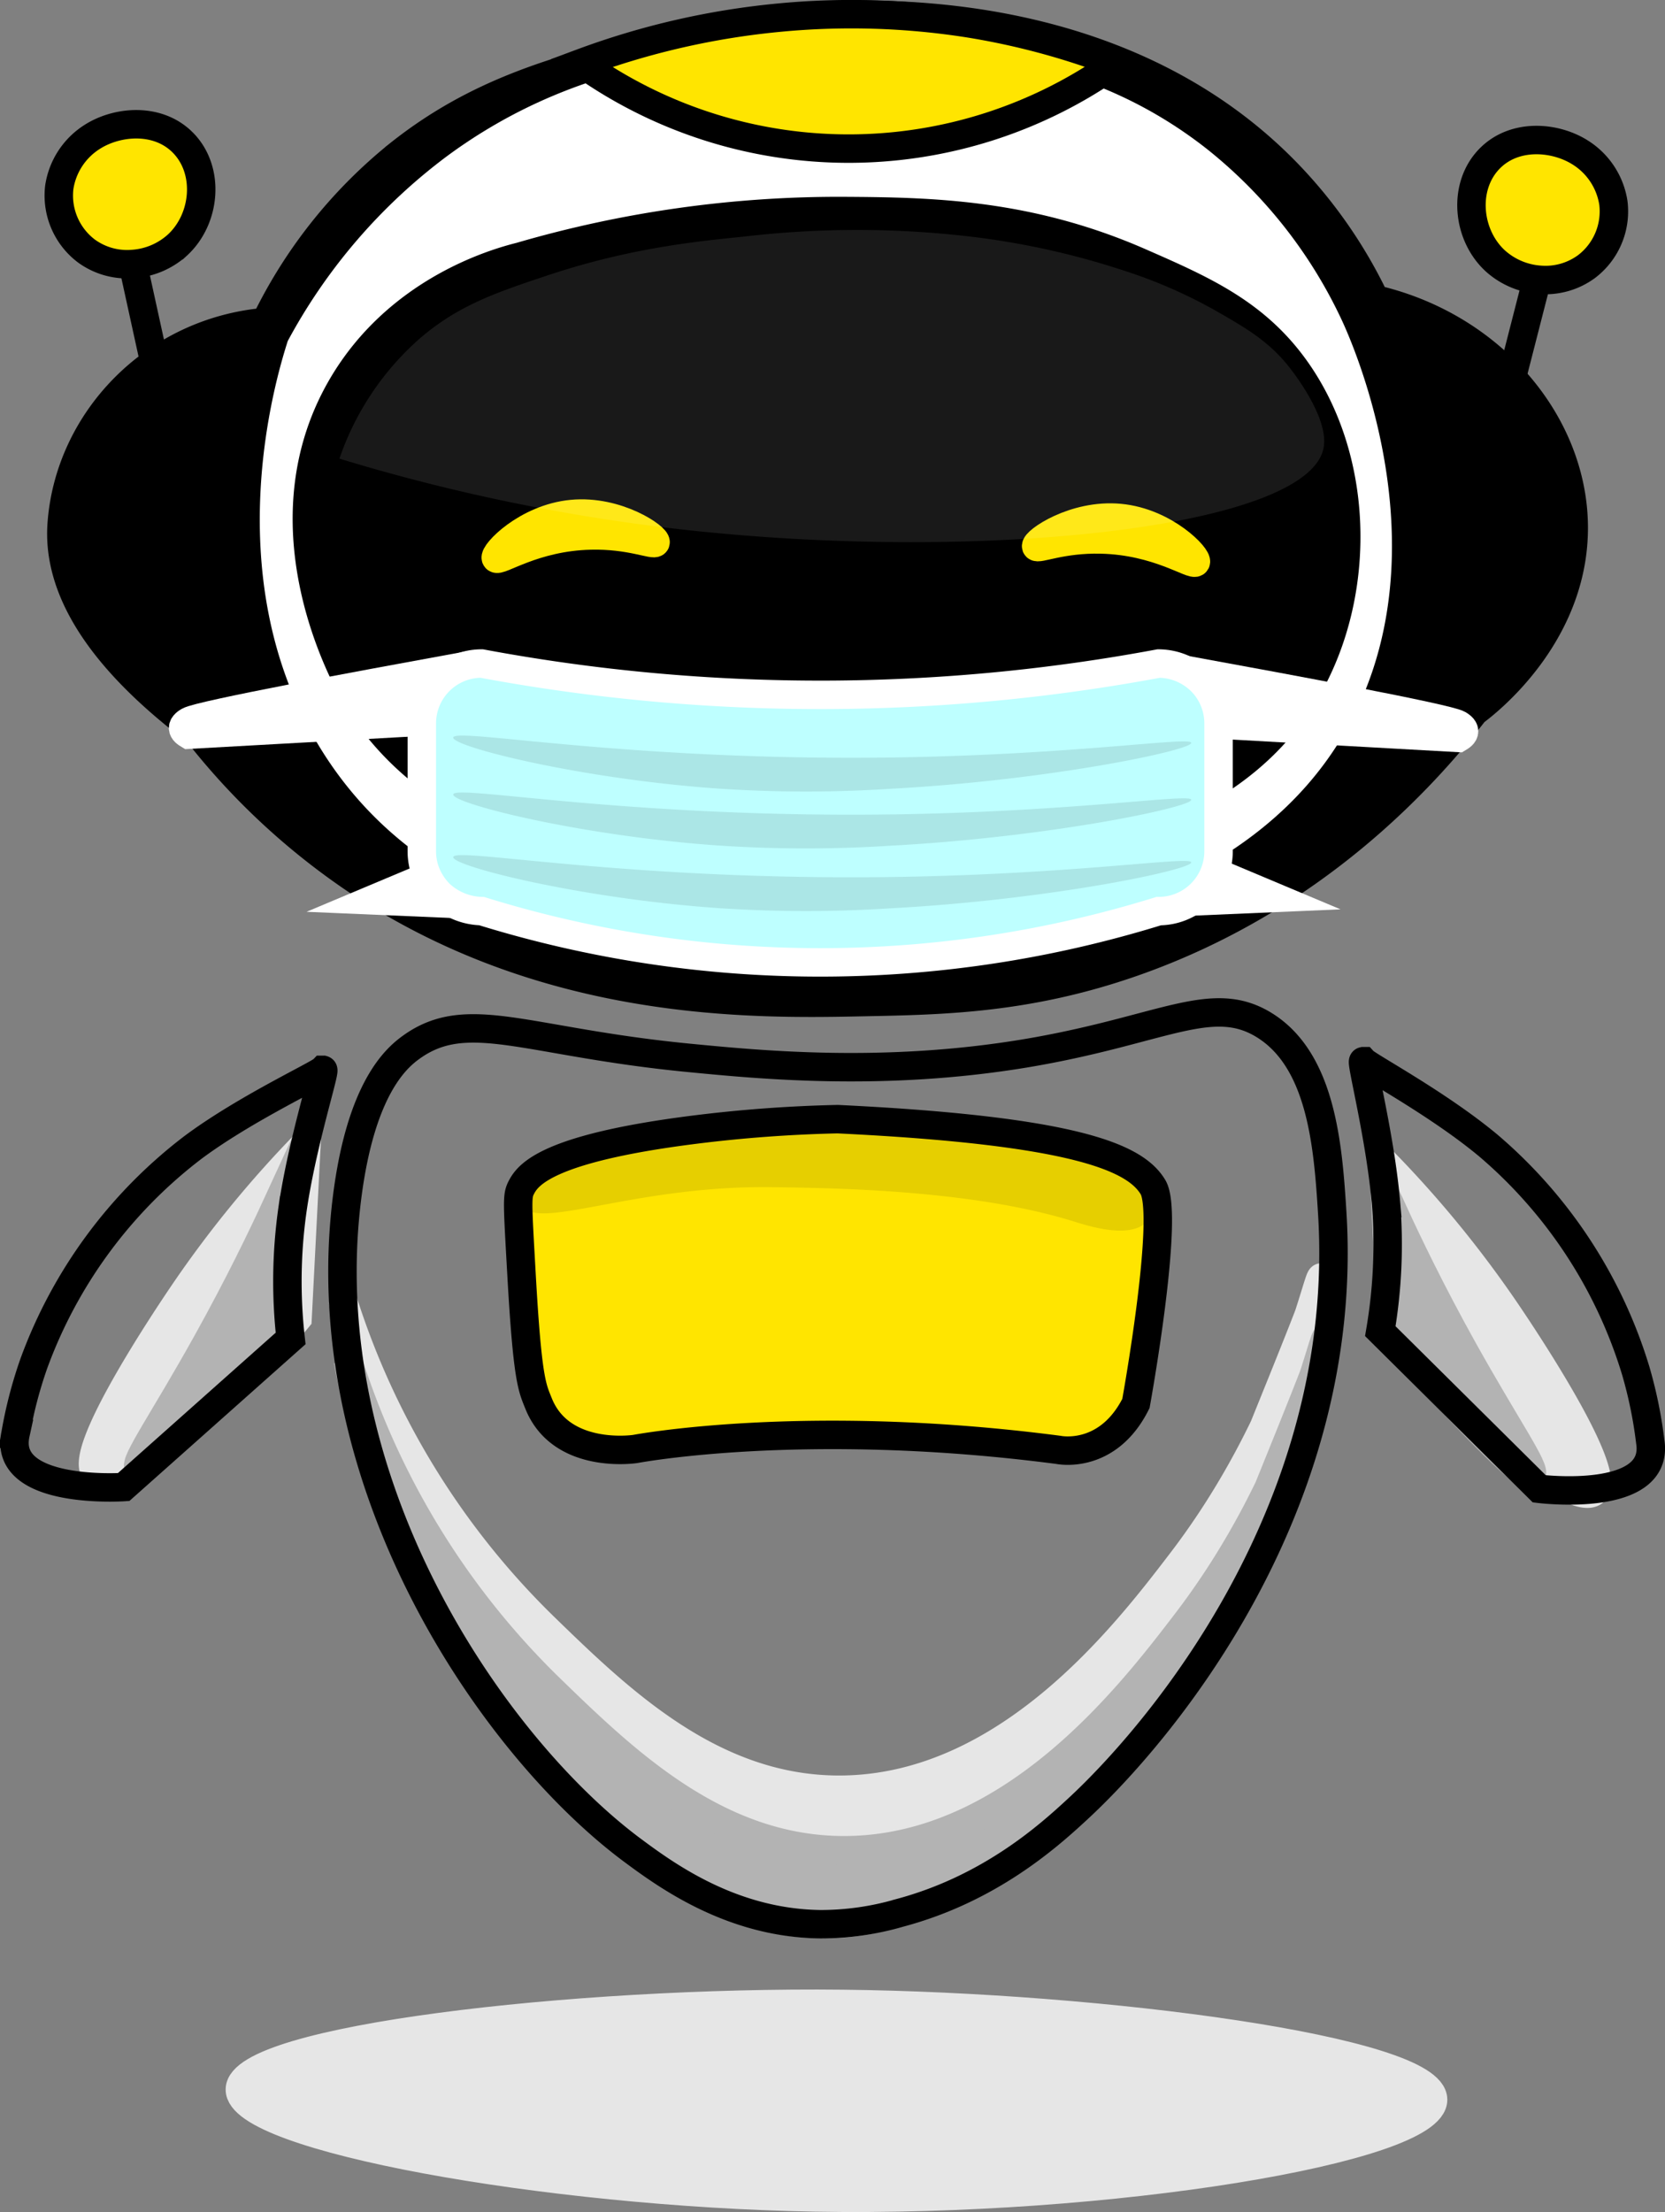 <svg id="Layer_2" data-name="Layer 2" xmlns="http://www.w3.org/2000/svg" viewBox="0 0 292.65 388.64"><rect x="0" y="0" width="292.65" height="388.64" fill="#808080" stroke="none"/><defs><style>.cls-1,.cls-5,.cls-6{stroke:#000;}.cls-1,.cls-10,.cls-11,.cls-3,.cls-4,.cls-5,.cls-6,.cls-7{stroke-miterlimit:10;stroke-width:5px;}.cls-10,.cls-2,.cls-8{fill:#fff;}.cls-3{fill:#e6e6e6;stroke:#e6e6e6;}.cls-4{fill:#b3b3b3;stroke:#b3b3b3;}.cls-5{fill:none;}.cls-6,.cls-7{fill:#ffe500;}.cls-7{stroke:#ffe500;}.cls-8,.cls-9{opacity:0.1;}.cls-10,.cls-11{stroke:#fff;}.cls-11{fill:#beffff;}</style></defs><path class="cls-1" d="M206,147c-16.65-.32-29.15,3.05-40.25,6-14.7,3.9-28.48,7.56-42.25,18.5A85.82,85.82,0,0,0,100,201c-19.77,1.72-34.56,17.45-35.82,35.56C63.47,246.79,69.37,259,88,273a122.08,122.08,0,0,0,27.12,25.47c33.94,23.16,70.83,22.42,90.38,22,13.74-.27,28.63-.57,47-7,31.81-11.13,51.15-32.61,60-44,1.88-1.38,17.45-13.25,17.45-32.32C329.94,219,315.71,201.8,295,197a83.85,83.85,0,0,0-14.88-21.62C254,147.92,216.64,147.2,206,147Z" transform="translate(-53.34 -144.42)"/><path class="cls-2" d="M103.92,204.33c-2.08,6.49-12.86,42.13,6.17,72.26,21.76,34.43,65.46,34.76,85.46,34.91,12,.09,76.94.58,96.85-43.64,13.65-30.31-1.75-64.09-3.32-67.41a83.73,83.73,0,0,0-23.26-29.58c-23.25-18.5-49.55-18.08-67.69-17.79-15.81.25-41.64.66-66.2,18.76A99.09,99.09,0,0,0,103.92,204.33Z" transform="translate(-53.34 -144.42)"/><path class="cls-1" d="M201.72,181.5a199.94,199.94,0,0,0-56.93,8c-4,1-21.46,5.83-31.38,22.86-15,25.78,2.14,53.91,2.92,55.14,10.06,15.9,25.78,21.56,35.33,25,11.36,4.09,20.2,4.46,36.32,5,20.62.69,34.34,1.15,51-4,16-4.94,35.3-10.89,45.15-30,8.49-16.46,7.88-38.63-2.94-54-7.1-10.08-16.44-14.16-27.49-19C234,181.87,216.76,181.59,201.72,181.5Z" transform="translate(-53.34 -144.42)"/><path class="cls-3" d="M113.59,372.87c3.17,16.84,11.38,45.43,35,70,12.9,13.43,28.22,29.37,49.28,29,29.7-.51,55.13-33.16,59.07-38.27,0,0,1.07-1.38,2.05-2.73a82.08,82.08,0,0,0,8.6-16c7.22-18.39,18.7-45.73,18-46s-5.53,25.05-24.63,50c-9.76,12.76-30.63,40-60.13,40-22.45,0-38.73-15.85-52.25-29A138.48,138.48,0,0,1,113.59,372.87Z" transform="translate(-53.34 -144.42)"/><path class="cls-4" d="M114.5,383.5c3.17,16.83,11.38,45.42,35,70,12.9,13.42,28.22,29.36,49.28,29,29.7-.51,55.13-33.16,59.07-38.28,0,0,1.07-1.38,2-2.72a82.38,82.38,0,0,0,8.6-16c7.21-18.39,18.7-45.73,18-46s-5.53,25.05-24.63,50c-9.76,12.75-30.64,40-60.13,40-22.45,0-38.74-15.86-52.25-29A138.54,138.54,0,0,1,114.5,383.5Z" transform="translate(-53.34 -144.42)"/><path class="cls-5" d="M197.5,482.5c-15.48-.21-26.87-8.45-33-13C140,451.28,108,405,114.35,354.77c2.39-18.82,8.41-24.27,11.15-26.27,9.95-7.28,20.17-1,49,1.79,12.6,1.22,34.19,3.32,59-.79,24-4,32.72-10.69,42-5,10.13,6.21,11.27,21.31,12,33,3.26,52-30.44,91.64-45,105-5,4.61-15.29,13.81-31,18A49.62,49.62,0,0,1,197.5,482.5Z" transform="translate(-53.34 -144.42)"/><path class="cls-3" d="M296.5,348.5a192.82,192.82,0,0,1,22,27c1.94,2.88,18.73,27.77,15,31-3,2.61-18.67-9.56-28.42-19.38-3-3-5.33-5.71-7-7.74Z" transform="translate(-53.34 -144.42)"/><path class="cls-4" d="M298.2,357.24c2.61,5.69,6.7,14.2,12.3,24.26,7.48,13.44,13,21.25,12,22-1.19.92-11.16-9.75-17-16-2.93-3.14-5.32-5.82-7-7.74Z" transform="translate(-53.34 -144.42)"/><path class="cls-5" d="M323.89,406s21.21,2.65,19.51-8.27a77.81,77.81,0,0,0-2.56-12.5A83.92,83.92,0,0,0,315,345.74c-8.7-7.28-21.15-13.94-22-14.87,0,0,0,0-.05,0-.44.1,3,13.34,4,24.93a90.37,90.37,0,0,1-1,22.5Z" transform="translate(-53.34 -144.42)"/><path class="cls-3" d="M107.22,345.18a193.42,193.42,0,0,0-22,27c-1.94,2.88-18.73,27.77-15,31,3,2.62,18.67-9.55,28.42-19.38,3-3,5.33-5.71,7-7.74Z" transform="translate(-53.34 -144.42)"/><path class="cls-4" d="M102.05,356c-2.62,5.69-6.71,14.19-12.31,24.25-7.47,13.45-13,21.26-12,22,1.2.92,11.16-9.74,17-16,2.93-3.13,5.32-5.81,7-7.74Q101.89,367.26,102.05,356Z" transform="translate(-53.34 -144.42)"/><path class="cls-5" d="M75.07,405.69s-21.36,1.45-19-9.35A76.62,76.62,0,0,1,59.28,384a83.89,83.89,0,0,1,28-38c9.11-6.78,21.9-12.71,22.79-13.61l.06,0c.45.13-3.77,13.15-5.4,24.67a89.64,89.64,0,0,0-.31,22.52Z" transform="translate(-53.34 -144.42)"/><path class="cls-6" d="M155.5,155.5a136.35,136.35,0,0,1,35-8,133.27,133.27,0,0,1,33,1,128.84,128.84,0,0,1,26,7,81,81,0,0,1-94,0Z" transform="translate(-53.34 -144.42)"/><path class="cls-7" d="M140.5,242.5c-.46-.83,5.34-7,13.36-7.77s15,4.17,14.7,5c-.2.61-4.48-1.4-11.41-1.23C147.11,238.72,140.94,243.31,140.5,242.5Z" transform="translate(-53.34 -144.42)"/><path class="cls-7" d="M263.52,243.19c.45-.83-5.34-7-13.36-7.76s-15,4.17-14.7,5c.2.61,4.48-1.4,11.4-1.23C256.91,239.42,263.08,244,263.52,243.19Z" transform="translate(-53.34 -144.42)"/><path class="cls-6" d="M68.5,188.5a12.22,12.22,0,0,1-4.74-11.18,12.72,12.72,0,0,1,5.74-8.82c4.43-2.85,11.6-3.47,16,1,4.8,4.87,4,13.43-1,18a13,13,0,0,1-7.8,3.3A12.15,12.15,0,0,1,68.5,188.5Z" transform="translate(-53.34 -144.42)"/><path class="cls-6" d="M332.18,191.27a12.18,12.18,0,0,0,4.74-11.18,12.72,12.72,0,0,0-5.74-8.82c-4.43-2.85-11.59-3.47-16,1-4.8,4.87-4,13.43,1,18a13.06,13.06,0,0,0,7.81,3.31A12.18,12.18,0,0,0,332.18,191.27Z" transform="translate(-53.34 -144.42)"/><path class="cls-6" d="M200.57,341.05a244.26,244.26,0,0,0-25.16,1.85c-25.81,3.25-29.24,7.87-30.41,10.1-.81,1.53-.73,2.28,0,15.25,1.05,18.69,1.88,19.95,3,22.75,4,10,17,8,17,8s29.78-5.67,74.39.16c0,0,8.61,1.84,13.61-8.16,0,0,6-33,3-38S243.14,343.1,200.57,341.05Z" transform="translate(-53.34 -144.42)"/><path class="cls-6" d="M275.5,118.5" transform="translate(-53.34 -144.42)"/><line class="cls-6" x1="23.35" y1="46.38" x2="27.14" y2="63.69"/><path class="cls-6" d="M323.5,193.5q-2.21,8.63-4.42,17.25" transform="translate(-53.34 -144.42)"/><path class="cls-1" d="M500.5,164.5" transform="translate(-53.34 -144.42)"/><path class="cls-4" d="M508.5,223.5" transform="translate(-53.34 -144.42)"/><path class="cls-3" d="M201.5,496.5c-47.5-.53-105.8,6.33-106,15-.19,8.37,53.71,18.14,101,19,51.79.94,108.79-8.59,108.73-17.19S247.26,497,201.5,496.5Z" transform="translate(-53.34 -144.42)"/><path class="cls-8" d="M113,225a334.69,334.69,0,0,0,59.61,12.38c52.71,6,111-.11,113.39-14.38.89-5.19-5.31-13.12-6-14-3.57-4.57-7.65-6.95-13-10a86.74,86.74,0,0,0-16-7,137.8,137.8,0,0,0-27-6,170.58,170.58,0,0,0-40,0c-9,.9-20.61,2.14-35,7-9,3-15.4,5.27-22,11A49.37,49.37,0,0,0,113,225Z" transform="translate(-53.34 -144.42)"/><path class="cls-9" d="M145,356c2.33,5,19.3-3.33,44-3,11.06.15,35.15.47,53,6,2.52.78,10,3.25,13,0a6.46,6.46,0,0,0,1-6c-.58-1.83-3.26-7.22-39-10-13.76-1.07-20.65-1.6-30-1a154.8,154.8,0,0,0-40,8C145.68,351.73,144.17,354.21,145,356Z" transform="translate(-53.34 -144.42)"/><path class="cls-10" d="M132,262c-14,2.56-43.53,8-45.48,9.14-.27.15-1,.59-1,1.18s.62.95,1,1.18l42-2.34Q130.24,266.59,132,262Z" transform="translate(-53.34 -144.42)"/><polygon class="cls-10" points="65.14 158.18 75.61 153.78 76.78 158.68 65.14 158.18"/><path class="cls-10" d="M264.19,262.57c14,2.56,43.53,8,45.48,9.13.27.16,1,.6,1,1.19s-.62.95-1,1.18l-42-2.34Q265.93,267.14,264.19,262.57Z" transform="translate(-53.34 -144.42)"/><polygon class="cls-10" points="224.36 157.75 213.89 153.35 212.72 158.25 224.36 157.75"/><path class="cls-11" d="M257,304.5a201,201,0,0,1-119,0,11.17,11.17,0,0,1-7.44-3.08,11,11,0,0,1-2.61-4.31,10.78,10.78,0,0,1-.47-3.13V271.52A10.52,10.52,0,0,1,138,261a324.56,324.56,0,0,0,60.48,5.5A324.28,324.28,0,0,0,257,261a10.75,10.75,0,0,1,7.44,3.08,10.49,10.49,0,0,1,3.08,7.44V294A10.52,10.52,0,0,1,257,304.5Z" transform="translate(-53.34 -144.42)"/><path class="cls-9" d="M262.72,274.93c-.14-1.14-19.64,2-50.88,2.55-48,.82-78.57-5.3-78.84-3.48-.23,1.57,22.36,7.32,47,9a231.43,231.43,0,0,0,30,0C237.9,281.5,262.89,276.22,262.72,274.93Z" transform="translate(-53.34 -144.42)"/><path class="cls-9" d="M262.72,284.93c-.14-1.14-19.64,2-50.88,2.55-48,.82-78.57-5.3-78.84-3.48-.23,1.57,22.36,7.32,47,9a231.43,231.43,0,0,0,30,0C237.9,291.5,262.89,286.22,262.72,284.93Z" transform="translate(-53.34 -144.42)"/><path class="cls-9" d="M262.72,295.93c-.14-1.14-19.64,2-50.88,2.55-48,.82-78.57-5.3-78.84-3.48-.23,1.57,22.36,7.32,47,9a231.43,231.43,0,0,0,30,0C237.9,302.5,262.89,297.22,262.72,295.93Z" transform="translate(-53.34 -144.42)"/></svg>